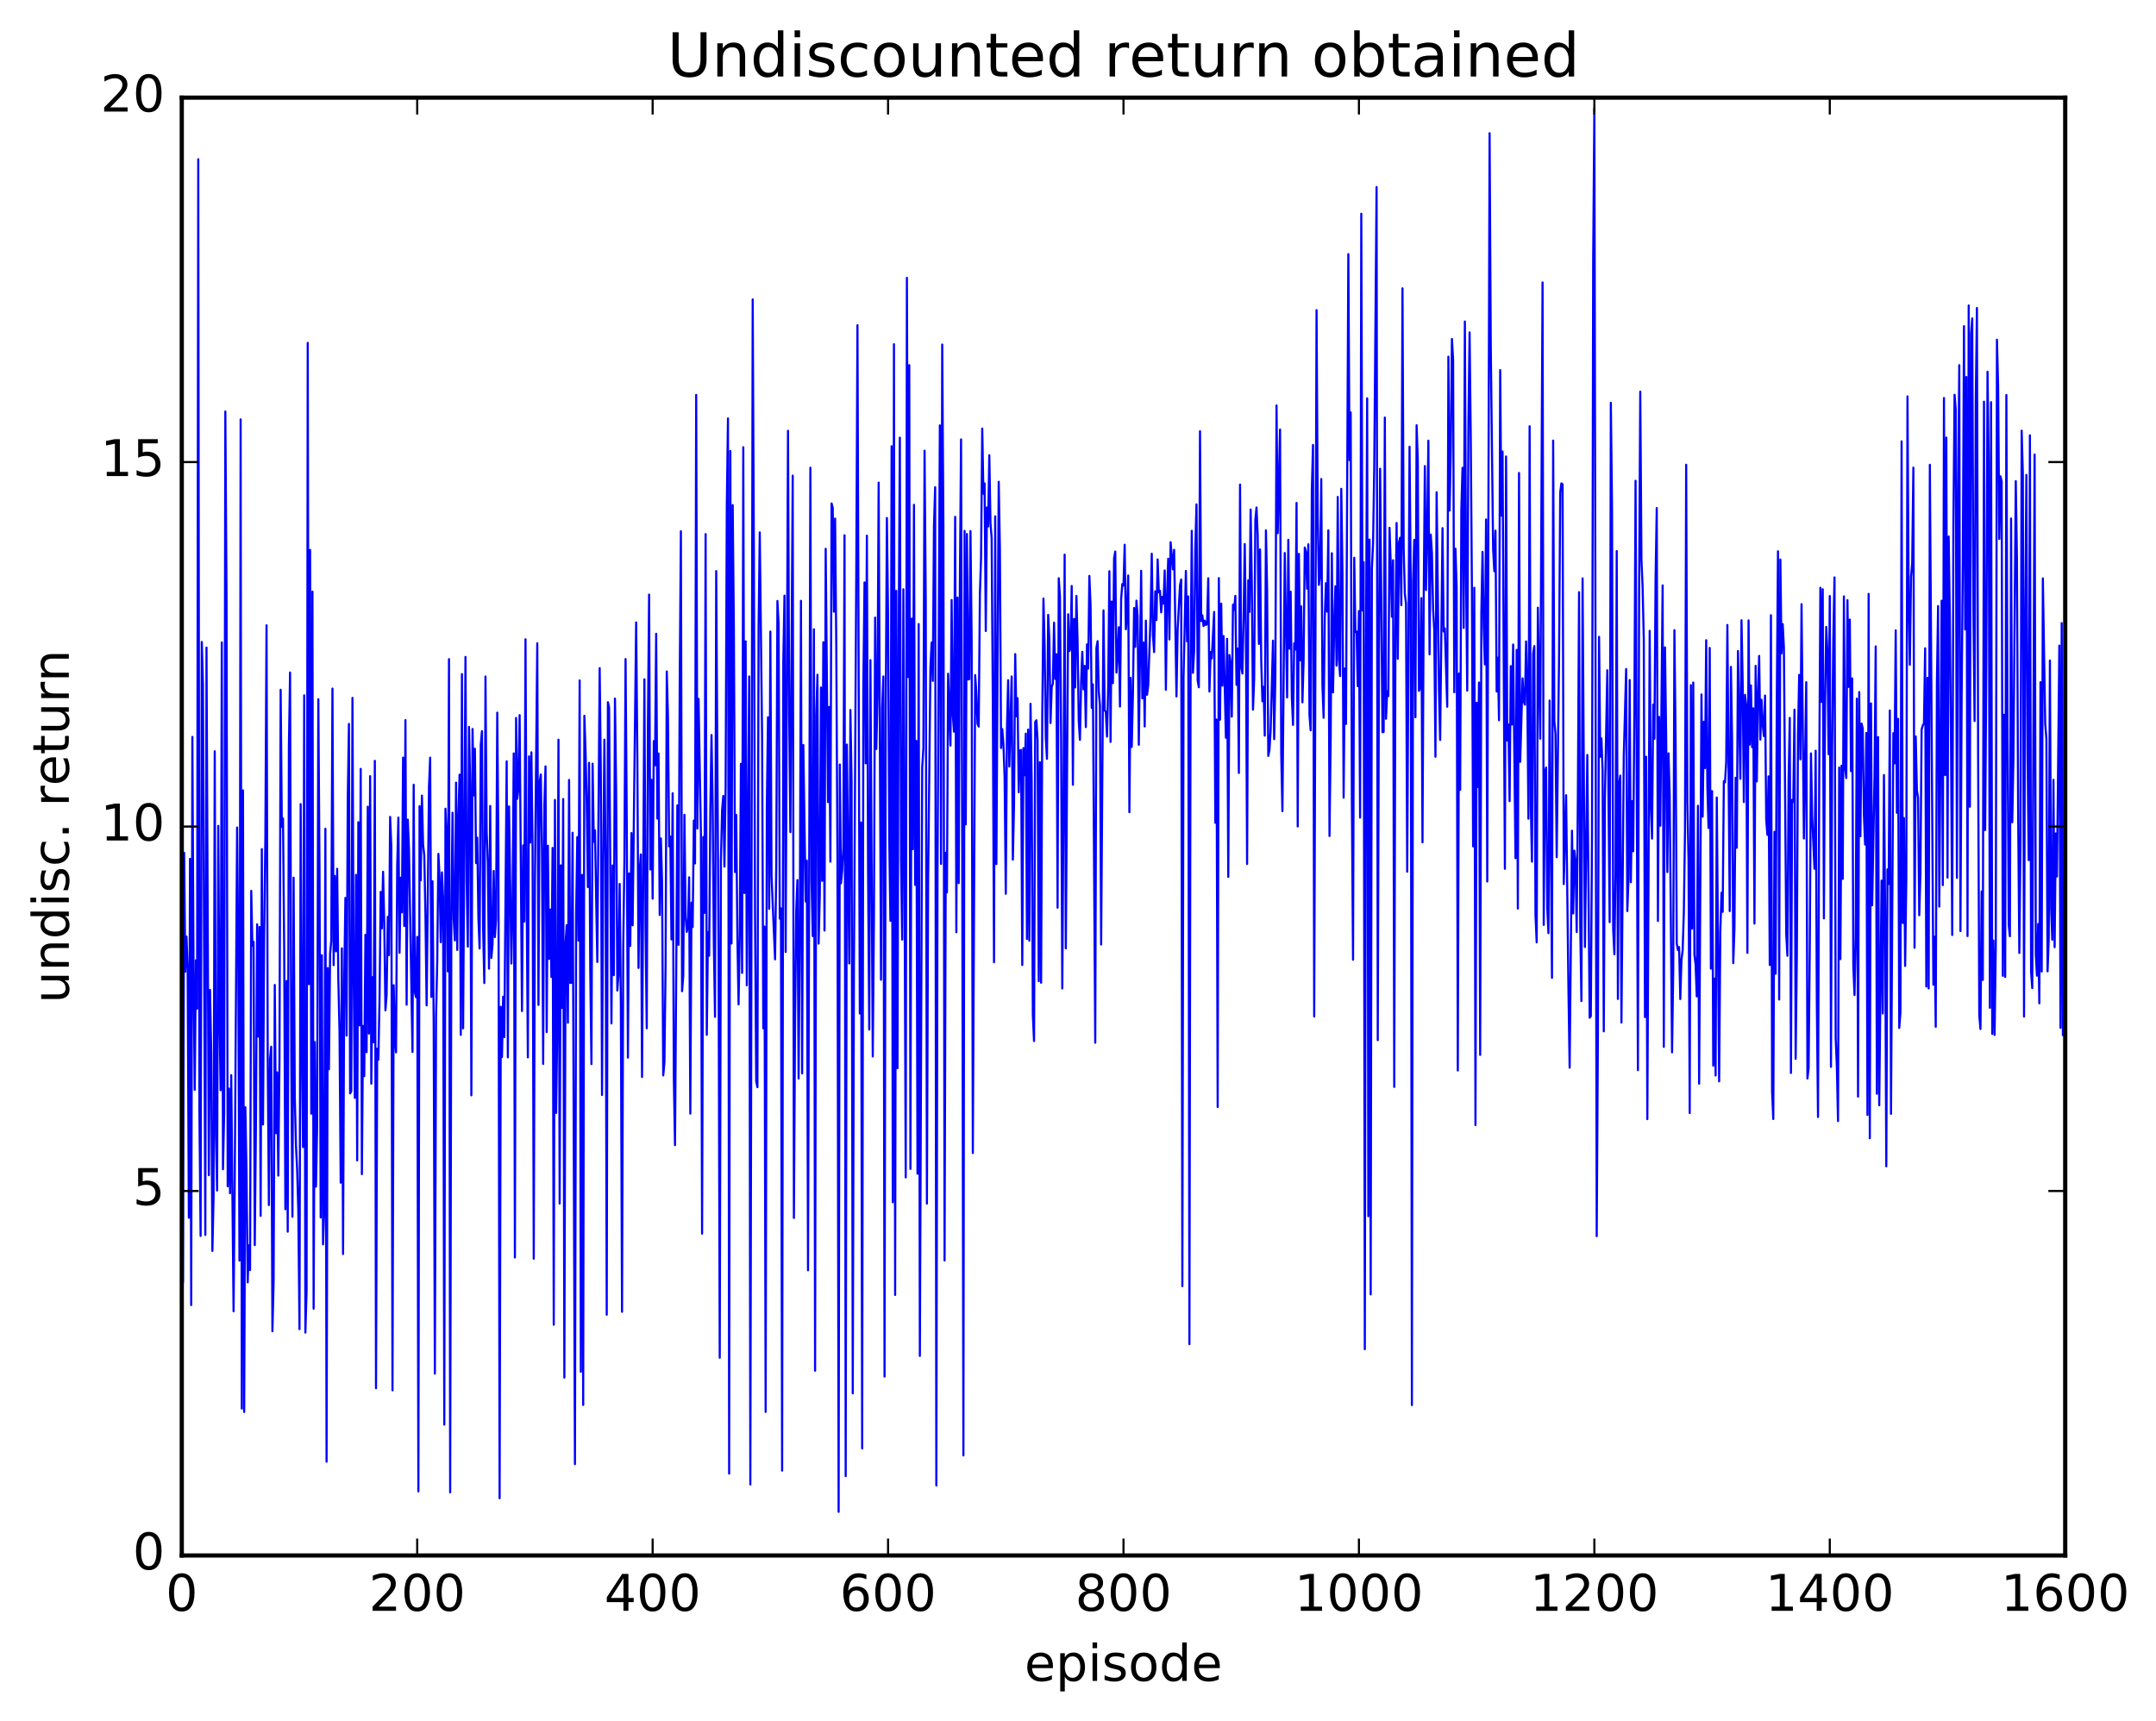 <?xml version="1.0" encoding="utf-8" standalone="no"?>
<!DOCTYPE svg PUBLIC "-//W3C//DTD SVG 1.1//EN"
  "http://www.w3.org/Graphics/SVG/1.1/DTD/svg11.dtd">
<!-- Created with matplotlib (http://matplotlib.org/) -->
<svg height="408pt" version="1.1" viewBox="0 0 511 408" width="511pt" xmlns="http://www.w3.org/2000/svg" xmlns:xlink="http://www.w3.org/1999/xlink">
 <defs>
  <style type="text/css">
*{stroke-linecap:butt;stroke-linejoin:round;stroke-miterlimit:100000;}
  </style>
 </defs>
 <g id="figure_1">
  <g id="patch_1">
   <path d="M 0 408.169 
L 511.954 408.169 
L 511.954 0 
L 0 0 
z
" style="fill:#ffffff;"/>
  </g>
  <g id="axes_1">
   <g id="patch_2">
    <path d="M 43.084 368.742 
L 489.484 368.742 
L 489.484 23.142 
L 43.084 23.142 
z
" style="fill:#ffffff;"/>
   </g>
   <g id="line2d_1">
    <path clip-path="url(#p6b36862852)" d="M 43.084 58.697 
L 43.363 303.981 
L 43.642 202.17 
L 43.921 230.336 
L 44.2 222.038 
L 44.479 229.709 
L 44.758 288.683 
L 45.037 203.602 
L 45.316 309.382 
L 45.595 174.697 
L 45.874 229.869 
L 46.153 258.363 
L 46.432 227.66 
L 46.711 239.134 
L 46.99 37.749 
L 47.269 264.371 
L 47.548 292.985 
L 47.827 152.189 
L 48.106 162.261 
L 48.664 292.748 
L 48.943 153.512 
L 49.501 278.583 
L 49.78 234.681 
L 50.059 249.06 
L 50.338 296.54 
L 50.617 283.847 
L 50.896 178.094 
L 51.175 269.241 
L 51.454 282.228 
L 51.733 195.784 
L 52.012 240.271 
L 52.291 258.447 
L 52.57 152.29 
L 52.849 277.183 
L 53.128 263.884 
L 53.407 97.55 
L 53.686 140.887 
L 53.965 281.223 
L 54.244 258.07 
L 54.523 282.877 
L 54.802 254.877 
L 55.36 310.855 
L 55.639 279.237 
L 56.197 196.169 
L 56.476 226.555 
L 56.755 298.845 
L 57.034 99.419 
L 57.313 333.922 
L 57.592 187.376 
L 57.871 334.729 
L 58.15 262.489 
L 58.429 277.582 
L 58.708 303.994 
L 58.987 295.211 
L 59.266 301.079 
L 59.545 211.188 
L 59.824 224.198 
L 60.103 223.262 
L 60.382 295.159 
L 60.661 266.477 
L 60.94 219.111 
L 61.219 245.734 
L 61.498 219.736 
L 61.777 288.226 
L 62.056 201.285 
L 62.335 266.565 
L 62.614 221.733 
L 62.893 198.674 
L 63.172 148.237 
L 63.451 250.28 
L 63.73 285.677 
L 64.009 250.977 
L 64.288 248.133 
L 64.567 315.578 
L 64.846 303.932 
L 65.125 233.49 
L 65.404 268.649 
L 65.683 254.217 
L 65.962 278.684 
L 66.241 251.178 
L 66.52 163.52 
L 66.799 196.014 
L 67.078 194.042 
L 67.357 225.046 
L 67.636 286.661 
L 67.915 232.552 
L 68.194 291.982 
L 68.473 176.974 
L 68.752 159.42 
L 69.031 249.001 
L 69.31 288.454 
L 69.589 208.063 
L 69.868 260.04 
L 70.147 271.484 
L 70.426 277.222 
L 70.705 286.992 
L 70.984 315.084 
L 71.263 190.63 
L 71.542 246.721 
L 71.821 271.915 
L 72.1 164.84 
L 72.379 315.905 
L 72.658 306.146 
L 72.937 81.285 
L 73.216 233.301 
L 73.495 130.375 
L 73.774 264.013 
L 74.053 140.247 
L 74.332 310.234 
L 74.611 247.034 
L 74.89 281.307 
L 75.169 266.826 
L 75.448 165.765 
L 75.727 206.3 
L 76.006 288.621 
L 76.285 226.45 
L 76.564 294.985 
L 76.843 286.263 
L 77.122 196.455 
L 77.401 346.511 
L 77.68 229.487 
L 77.959 253.475 
L 78.238 226.083 
L 78.517 222.982 
L 78.796 163.232 
L 79.075 228.795 
L 79.354 207.652 
L 79.633 225.514 
L 79.912 205.962 
L 80.191 232.153 
L 80.47 244.435 
L 80.749 280.363 
L 81.028 224.811 
L 81.307 297.278 
L 81.586 232.122 
L 81.865 212.865 
L 82.144 245.49 
L 82.423 189.501 
L 82.702 171.606 
L 82.981 259.213 
L 83.26 258.702 
L 83.539 165.442 
L 83.818 230.851 
L 84.097 260.26 
L 84.376 207.386 
L 84.655 275.092 
L 84.934 194.907 
L 85.213 243.09 
L 85.492 182.267 
L 85.771 278.34 
L 86.05 243.208 
L 86.329 255.124 
L 86.608 221.621 
L 86.887 249.441 
L 87.166 191.242 
L 87.445 245.017 
L 87.724 183.996 
L 88.003 256.886 
L 88.282 231.641 
L 88.561 247.088 
L 88.84 180.368 
L 89.119 329.091 
L 89.398 248.592 
L 89.677 251.19 
L 89.956 236.722 
L 90.235 211.426 
L 90.514 220.088 
L 90.793 206.658 
L 91.072 218.61 
L 91.351 239.505 
L 91.63 235.878 
L 91.909 217.338 
L 92.188 226.419 
L 92.467 193.661 
L 92.746 200.71 
L 93.025 329.594 
L 93.304 233.549 
L 93.583 245.825 
L 93.862 249.479 
L 94.141 205.417 
L 94.42 193.822 
L 94.699 225.865 
L 94.978 208.064 
L 95.257 216.286 
L 95.536 179.597 
L 95.815 219.515 
L 96.094 170.707 
L 96.373 238.17 
L 96.652 194.303 
L 96.931 201.238 
L 97.768 249.372 
L 98.047 186.028 
L 98.326 235.273 
L 98.605 236.399 
L 98.884 222.084 
L 99.163 353.552 
L 99.442 191.106 
L 99.721 208.7 
L 100 188.616 
L 100.279 200.214 
L 100.558 202.752 
L 100.837 216.776 
L 101.116 238.334 
L 101.674 186.554 
L 101.953 179.603 
L 102.232 236.328 
L 102.511 208.933 
L 102.79 242.709 
L 103.069 325.622 
L 103.348 241.067 
L 103.627 228.065 
L 103.906 202.424 
L 104.185 208.101 
L 104.464 223.341 
L 104.743 206.804 
L 105.022 212.769 
L 105.301 337.714 
L 105.58 191.715 
L 105.859 197.979 
L 106.138 230.283 
L 106.417 156.255 
L 106.696 353.78 
L 106.975 218.553 
L 107.254 192.667 
L 107.533 217.834 
L 107.812 222.934 
L 108.091 185.528 
L 108.37 225.195 
L 108.649 193.35 
L 108.928 183.628 
L 109.207 245.325 
L 109.486 159.794 
L 109.765 243.77 
L 110.323 155.734 
L 110.602 208.813 
L 110.881 224.408 
L 111.16 172.319 
L 111.439 186.194 
L 111.718 259.66 
L 111.997 172.814 
L 112.276 188.567 
L 112.555 177.499 
L 112.834 204.604 
L 113.113 198.575 
L 113.392 217.689 
L 113.671 224.851 
L 113.95 176.55 
L 114.229 173.33 
L 114.508 220.16 
L 114.787 233.043 
L 115.066 160.376 
L 115.345 197.173 
L 115.624 204.621 
L 115.903 229.631 
L 116.182 191.068 
L 116.461 227.099 
L 116.74 223.781 
L 117.019 206.482 
L 117.298 222.142 
L 117.577 217.831 
L 117.856 168.939 
L 118.135 201.451 
L 118.414 355.172 
L 118.693 238.666 
L 118.972 250.597 
L 119.251 236.277 
L 119.53 245.857 
L 120.088 180.477 
L 120.367 250.647 
L 120.646 191.167 
L 121.204 228.421 
L 121.483 213.967 
L 121.762 178.599 
L 122.041 298.093 
L 122.32 170.196 
L 122.599 189.374 
L 122.878 186.847 
L 123.157 169.531 
L 123.715 239.68 
L 123.994 200.408 
L 124.273 218.456 
L 124.552 151.549 
L 124.831 213.511 
L 125.11 250.661 
L 125.389 179.296 
L 125.668 199.736 
L 125.947 178.336 
L 126.226 201.258 
L 126.505 298.386 
L 126.784 208.716 
L 127.342 152.481 
L 127.621 238.224 
L 127.9 185.481 
L 128.179 183.604 
L 128.458 201.613 
L 128.737 252.213 
L 129.016 190.97 
L 129.295 181.68 
L 129.574 244.662 
L 129.853 200.488 
L 130.132 227.314 
L 130.411 215.614 
L 130.69 231.61 
L 130.969 201.001 
L 131.248 314.047 
L 131.527 189.637 
L 131.806 263.824 
L 132.085 243.658 
L 132.364 175.343 
L 132.643 285.32 
L 132.922 205.143 
L 133.201 238.948 
L 133.48 189.428 
L 133.759 326.569 
L 134.038 223.658 
L 134.317 219.315 
L 134.596 242.443 
L 134.875 184.895 
L 135.154 233.026 
L 135.433 232.977 
L 135.712 197.41 
L 136.27 347.09 
L 136.549 216.615 
L 136.828 198.439 
L 137.107 222.979 
L 137.386 161.303 
L 137.665 325.181 
L 137.944 207.4 
L 138.223 333.055 
L 138.502 169.684 
L 138.781 178.114 
L 139.06 190.053 
L 139.339 210.291 
L 139.618 180.845 
L 139.897 229.536 
L 140.176 252.25 
L 140.455 181.044 
L 140.734 199.551 
L 141.013 196.837 
L 141.571 228.041 
L 142.129 158.394 
L 142.408 183.504 
L 142.687 259.589 
L 142.966 204.86 
L 143.245 175.343 
L 143.524 203.034 
L 143.803 311.676 
L 144.082 166.466 
L 144.361 167.719 
L 144.919 242.618 
L 145.198 205.169 
L 145.477 231.175 
L 145.756 165.616 
L 146.035 187.397 
L 146.314 234.816 
L 146.593 230.996 
L 146.872 209.545 
L 147.151 237.692 
L 147.43 310.975 
L 147.709 224.787 
L 147.988 204.554 
L 148.267 156.236 
L 148.546 194.694 
L 148.825 250.727 
L 149.104 207.052 
L 149.383 224.238 
L 149.662 197.482 
L 149.941 219.344 
L 150.778 147.553 
L 151.057 179.336 
L 151.336 229.457 
L 151.615 206.312 
L 151.894 202.545 
L 152.173 255.314 
L 152.731 161.033 
L 153.01 220.554 
L 153.289 243.762 
L 153.568 171.554 
L 153.847 140.952 
L 154.126 206.127 
L 154.405 184.863 
L 154.684 213.031 
L 154.963 175.677 
L 155.242 181.426 
L 155.521 150.236 
L 155.8 194.052 
L 156.079 178.635 
L 156.358 216.915 
L 156.637 198.754 
L 156.916 209.032 
L 157.195 254.942 
L 157.474 251.882 
L 157.753 228.932 
L 158.032 159.177 
L 158.311 169.809 
L 158.59 200.642 
L 158.869 198.314 
L 159.148 222.697 
L 159.427 188.048 
L 159.706 255.349 
L 159.985 271.468 
L 160.543 190.923 
L 160.822 223.977 
L 161.101 161.975 
L 161.38 125.935 
L 161.659 234.975 
L 161.938 231.355 
L 162.217 193.157 
L 162.496 217.229 
L 162.775 220.905 
L 163.054 219.612 
L 163.333 207.973 
L 163.612 263.993 
L 163.891 213.984 
L 164.17 219.774 
L 164.449 194.506 
L 164.728 204.692 
L 165.007 93.61 
L 165.286 196.412 
L 165.565 165.673 
L 166.123 197.663 
L 166.402 292.446 
L 166.681 198.428 
L 166.96 216.419 
L 167.239 126.613 
L 167.518 245.309 
L 167.797 220.956 
L 168.076 226.56 
L 168.355 192.275 
L 168.634 174.243 
L 168.913 191.129 
L 169.192 223.879 
L 169.471 241.053 
L 169.75 135.378 
L 170.308 225.589 
L 170.587 321.858 
L 170.866 204.009 
L 171.145 192.052 
L 171.424 188.678 
L 171.703 205.432 
L 171.982 186.52 
L 172.261 120.01 
L 172.54 99.191 
L 172.819 349.33 
L 173.098 106.9 
L 173.377 223.662 
L 173.656 119.742 
L 173.935 148.875 
L 174.214 206.725 
L 174.493 193.196 
L 174.772 222.354 
L 175.051 238.098 
L 175.33 221.621 
L 175.609 181.084 
L 175.888 230.631 
L 176.167 106.018 
L 176.446 211.706 
L 176.725 152.039 
L 177.004 233.57 
L 177.562 160.364 
L 177.841 351.921 
L 178.399 70.981 
L 178.678 130.906 
L 178.957 217.086 
L 179.236 256.285 
L 179.515 257.723 
L 179.794 148.952 
L 180.073 126.213 
L 180.631 175.088 
L 180.91 243.783 
L 181.189 219.654 
L 181.468 334.706 
L 181.747 191.127 
L 182.026 170.036 
L 182.305 215.44 
L 182.584 149.721 
L 182.863 207.712 
L 183.421 220.892 
L 183.7 227.425 
L 183.979 205.899 
L 184.258 142.463 
L 184.537 147.927 
L 184.816 217.78 
L 185.095 215.328 
L 185.374 348.628 
L 185.653 156.987 
L 185.932 141.201 
L 186.211 225.668 
L 186.769 102.124 
L 187.048 169.492 
L 187.327 197.257 
L 187.885 112.748 
L 188.164 288.724 
L 188.443 241.179 
L 188.722 215.823 
L 189.001 208.62 
L 189.28 255.674 
L 189.559 221.606 
L 189.838 142.43 
L 190.117 254.459 
L 190.396 176.61 
L 190.954 213.72 
L 191.233 204.022 
L 191.512 301.135 
L 192.07 110.87 
L 192.349 208.694 
L 192.628 221.913 
L 192.907 149.188 
L 193.186 324.941 
L 193.465 169.604 
L 193.744 159.953 
L 194.023 223.697 
L 194.302 211.872 
L 194.581 162.982 
L 194.86 208.814 
L 195.139 152.249 
L 195.418 220.597 
L 195.697 130.096 
L 196.255 190.155 
L 196.534 167.584 
L 196.813 204.267 
L 197.092 119.34 
L 197.371 120.361 
L 197.65 145.012 
L 197.929 122.933 
L 198.208 152.879 
L 198.487 203.455 
L 198.766 358.403 
L 199.045 181.238 
L 199.324 209.387 
L 199.603 206.483 
L 199.882 200.846 
L 200.161 126.895 
L 200.44 349.936 
L 200.719 176.513 
L 201.277 228.399 
L 201.556 168.304 
L 201.835 185.259 
L 202.114 330.305 
L 202.393 229.14 
L 202.951 135.166 
L 203.23 77.098 
L 203.788 240.258 
L 204.067 194.993 
L 204.346 343.367 
L 204.625 162.383 
L 204.904 138.069 
L 205.183 180.957 
L 205.462 126.991 
L 205.741 206.156 
L 206.02 244.072 
L 206.299 156.491 
L 206.857 250.441 
L 207.136 217.289 
L 207.415 146.403 
L 207.694 177.553 
L 207.973 165.372 
L 208.252 114.407 
L 208.81 232.261 
L 209.089 167.887 
L 209.368 160.36 
L 209.647 326.334 
L 209.926 169.838 
L 210.205 122.792 
L 210.484 146.268 
L 210.763 198.652 
L 211.042 218.28 
L 211.321 105.779 
L 211.6 285.001 
L 211.879 81.602 
L 212.158 306.98 
L 212.437 140.069 
L 212.716 253.229 
L 212.995 152.99 
L 213.274 103.751 
L 213.553 203.866 
L 213.832 222.735 
L 214.111 139.69 
L 214.669 279.12 
L 214.948 65.854 
L 215.227 160.494 
L 215.506 86.566 
L 215.785 277.106 
L 216.064 146.642 
L 216.343 201.293 
L 216.622 119.67 
L 216.901 209.779 
L 217.18 175.659 
L 217.459 278.251 
L 217.738 147.94 
L 218.017 321.431 
L 218.575 181.935 
L 218.854 177.335 
L 219.133 106.833 
L 219.412 142.538 
L 219.691 285.322 
L 219.97 209.337 
L 220.528 158.166 
L 220.807 152.319 
L 221.086 161.405 
L 221.365 124.696 
L 221.644 115.49 
L 221.923 352.144 
L 222.202 206.869 
L 222.76 100.836 
L 223.039 204.804 
L 223.318 81.671 
L 223.597 124.812 
L 223.876 298.813 
L 224.155 202.154 
L 224.434 211.571 
L 224.713 159.724 
L 225.271 176.741 
L 225.55 142.232 
L 225.829 169.424 
L 226.108 173.457 
L 226.387 122.523 
L 226.666 220.998 
L 226.945 141.662 
L 227.224 209.338 
L 227.503 138.673 
L 227.782 104.17 
L 228.061 201.933 
L 228.34 345.019 
L 228.619 125.852 
L 228.898 195.428 
L 229.177 126.602 
L 229.456 161.072 
L 229.735 161.001 
L 230.014 125.902 
L 230.293 151.763 
L 230.572 273.332 
L 231.13 160.036 
L 231.409 164.224 
L 231.688 171.569 
L 231.967 172.239 
L 232.246 140.923 
L 232.525 132.128 
L 232.804 101.598 
L 233.083 117.036 
L 233.362 114.593 
L 233.641 149.586 
L 233.92 120.296 
L 234.199 124.796 
L 234.478 107.908 
L 234.757 124.106 
L 235.036 127.542 
L 235.315 166.929 
L 235.594 228.096 
L 235.873 122.4 
L 236.152 204.842 
L 236.71 114.215 
L 236.989 130.308 
L 237.268 177.324 
L 237.547 172.818 
L 237.826 176.4 
L 238.105 184.234 
L 238.384 211.872 
L 238.663 172.812 
L 238.942 161.248 
L 239.221 181.702 
L 239.779 160.362 
L 240.058 203.79 
L 240.337 190.847 
L 240.616 155.062 
L 240.895 169.817 
L 241.174 165.532 
L 241.453 187.81 
L 241.732 177.92 
L 242.011 177.789 
L 242.29 228.767 
L 242.569 177.347 
L 242.848 183.779 
L 243.127 173.905 
L 243.406 222.583 
L 243.685 172.954 
L 243.964 222.993 
L 244.243 166.839 
L 244.522 185.073 
L 244.801 240.598 
L 245.08 246.781 
L 245.359 171.141 
L 245.638 170.748 
L 245.917 175.464 
L 246.196 232.6 
L 246.475 180.701 
L 246.754 232.97 
L 247.033 169.559 
L 247.312 141.903 
L 247.591 153.102 
L 247.87 174.934 
L 248.149 179.882 
L 248.428 145.762 
L 248.707 151.355 
L 248.986 171.395 
L 249.265 162.872 
L 249.544 162.013 
L 249.823 147.604 
L 250.102 160.952 
L 250.381 155.08 
L 250.66 215.173 
L 250.939 137.074 
L 251.218 141.492 
L 251.497 174.071 
L 251.776 234.329 
L 252.055 192.034 
L 252.334 131.482 
L 252.613 224.813 
L 253.171 145.609 
L 253.45 154.335 
L 253.729 153.78 
L 254.008 138.908 
L 254.287 186.041 
L 254.566 146.723 
L 254.845 162.967 
L 255.124 141.279 
L 255.403 152.3 
L 255.682 170.932 
L 255.961 175.385 
L 256.24 161.671 
L 256.519 154.517 
L 256.798 163.419 
L 257.077 157.87 
L 257.356 172.369 
L 257.635 152.746 
L 257.914 158.503 
L 258.193 136.53 
L 258.472 143.48 
L 258.751 167.819 
L 259.03 162.242 
L 259.588 247.194 
L 259.867 153.579 
L 260.146 151.992 
L 260.425 163.903 
L 260.704 167.224 
L 260.983 223.907 
L 261.541 144.701 
L 261.82 168.37 
L 262.099 168.771 
L 262.378 174.607 
L 262.657 162.695 
L 262.936 135.41 
L 263.215 175.873 
L 263.494 142.595 
L 263.773 161.937 
L 264.052 132.338 
L 264.331 130.75 
L 264.61 159.451 
L 264.889 155.121 
L 265.168 148.699 
L 265.447 167.495 
L 265.726 141.963 
L 266.005 138.461 
L 266.284 138.804 
L 266.563 129.132 
L 266.842 149.179 
L 267.121 145.716 
L 267.4 136.425 
L 267.679 192.544 
L 267.958 160.687 
L 268.237 177.075 
L 268.516 164.429 
L 268.795 144.131 
L 269.074 153.356 
L 269.353 142.385 
L 269.632 146.141 
L 269.911 176.561 
L 270.469 135.31 
L 270.748 165.548 
L 271.027 152.328 
L 271.306 172.21 
L 271.585 147.132 
L 271.864 164.711 
L 272.143 162.428 
L 272.701 146.112 
L 272.98 131.257 
L 273.259 150.499 
L 273.538 154.582 
L 273.817 140.181 
L 274.096 146.978 
L 274.375 132.612 
L 274.654 140.41 
L 274.933 140.064 
L 275.212 145.17 
L 275.491 141.486 
L 275.77 143.075 
L 276.049 135.226 
L 276.328 163.522 
L 276.607 141.149 
L 276.886 132.448 
L 277.165 151.588 
L 277.444 128.531 
L 278.002 134.968 
L 278.281 130.331 
L 278.839 165.09 
L 279.118 149.087 
L 279.676 138.765 
L 279.955 137.379 
L 280.234 304.893 
L 280.513 160.552 
L 281.071 135.337 
L 281.35 152.02 
L 281.629 141.373 
L 281.908 318.649 
L 282.187 156.85 
L 282.466 125.827 
L 282.745 159.49 
L 283.024 154.343 
L 283.303 130.12 
L 283.582 119.577 
L 283.861 161.296 
L 284.14 162.929 
L 284.419 102.232 
L 284.698 147.216 
L 284.977 145.879 
L 285.256 148.415 
L 285.535 147.126 
L 285.814 148.164 
L 286.093 147.914 
L 286.372 137.086 
L 286.651 163.929 
L 286.93 154.568 
L 287.209 156.087 
L 287.767 145.067 
L 288.046 195.047 
L 288.325 170.572 
L 288.604 262.429 
L 288.883 137.043 
L 289.162 170.61 
L 289.441 143.108 
L 289.72 162.541 
L 289.999 150.784 
L 290.557 174.898 
L 290.836 151.448 
L 291.115 207.871 
L 291.394 155.279 
L 291.673 157.447 
L 291.952 169.882 
L 292.231 143.335 
L 292.51 144.587 
L 292.789 141.254 
L 293.068 162.357 
L 293.347 153.741 
L 293.626 183.235 
L 293.905 114.873 
L 294.184 158.118 
L 294.463 159.66 
L 294.742 146.884 
L 295.021 128.968 
L 295.3 150.133 
L 295.579 204.817 
L 295.858 137.557 
L 296.137 145.05 
L 296.416 120.785 
L 296.695 138.356 
L 296.974 168.236 
L 297.253 160.9 
L 297.532 123.258 
L 297.811 120.307 
L 298.09 126.906 
L 298.369 152.656 
L 298.648 130.255 
L 298.927 156.652 
L 299.206 166.232 
L 299.485 162.834 
L 299.764 174.39 
L 300.043 125.714 
L 300.322 139.689 
L 300.601 179.194 
L 300.88 177.722 
L 301.159 173.08 
L 301.717 151.866 
L 301.996 175.222 
L 302.275 160.73 
L 302.554 96.122 
L 302.833 126.394 
L 303.391 101.826 
L 303.67 178.699 
L 303.949 192.292 
L 304.507 131.094 
L 305.065 165.335 
L 305.344 127.959 
L 305.623 153.772 
L 305.902 140.275 
L 306.181 165.185 
L 306.46 171.838 
L 306.739 152.511 
L 307.018 153.98 
L 307.297 119.221 
L 307.576 195.92 
L 307.855 131.299 
L 308.134 156.535 
L 308.413 143.737 
L 308.692 166.492 
L 308.971 156.67 
L 309.25 129.795 
L 309.529 130.859 
L 309.808 139.575 
L 310.087 129.028 
L 310.366 169.549 
L 310.645 173.143 
L 310.924 116.022 
L 311.203 105.473 
L 311.482 240.973 
L 312.04 73.517 
L 312.319 122.232 
L 312.598 138.647 
L 312.877 136.302 
L 313.156 113.565 
L 313.435 162.446 
L 313.714 170.146 
L 313.993 146.202 
L 314.272 138.242 
L 314.551 144.983 
L 314.83 125.723 
L 315.109 198.187 
L 315.388 174.965 
L 315.667 131.15 
L 315.946 164.134 
L 316.225 148.308 
L 316.504 138.993 
L 316.783 157.788 
L 317.062 117.797 
L 317.341 156.229 
L 317.62 160.268 
L 317.899 115.888 
L 318.178 135.409 
L 318.457 189.096 
L 318.736 158.48 
L 319.015 171.626 
L 319.573 60.238 
L 319.852 109.092 
L 320.131 97.771 
L 320.41 189.752 
L 320.689 227.505 
L 320.968 132.214 
L 321.247 149.834 
L 321.526 149.696 
L 321.805 162.665 
L 322.084 144.859 
L 322.363 193.824 
L 322.642 50.667 
L 322.921 144.733 
L 323.2 133.276 
L 323.479 319.839 
L 323.758 153.739 
L 324.037 94.425 
L 324.316 288.319 
L 324.595 127.911 
L 324.874 306.837 
L 325.153 134.804 
L 325.432 128.912 
L 325.711 111.09 
L 326.269 44.331 
L 326.548 246.579 
L 326.827 156.322 
L 327.106 111.114 
L 327.664 173.577 
L 327.943 173.511 
L 328.222 98.989 
L 328.501 170.393 
L 328.78 163.873 
L 329.059 165.009 
L 329.338 125.119 
L 329.617 133.549 
L 329.896 146.205 
L 330.175 132.8 
L 330.454 257.664 
L 330.733 149.974 
L 331.012 123.982 
L 331.291 156.179 
L 331.57 128.565 
L 331.849 127.457 
L 332.128 143.453 
L 332.407 68.351 
L 332.686 129.996 
L 332.965 140.713 
L 333.244 143.125 
L 333.523 206.643 
L 334.081 105.9 
L 334.36 138.058 
L 334.639 333.089 
L 334.918 137.847 
L 335.197 127.962 
L 335.476 170.03 
L 335.755 100.805 
L 336.034 109.344 
L 336.313 163.769 
L 336.592 163.066 
L 336.871 141.791 
L 337.15 199.685 
L 337.429 142.813 
L 337.708 110.489 
L 337.987 139.861 
L 338.266 125.907 
L 338.545 104.461 
L 338.824 155.112 
L 339.103 126.726 
L 339.382 131.057 
L 339.661 144.368 
L 339.94 149.407 
L 340.219 179.389 
L 340.498 116.692 
L 341.056 163.716 
L 341.335 175.418 
L 341.893 125.199 
L 342.172 149.707 
L 342.451 148.984 
L 343.009 167.541 
L 343.288 84.556 
L 343.567 121.034 
L 343.846 107.348 
L 344.125 80.348 
L 344.404 85.282 
L 344.683 164.111 
L 344.962 130.079 
L 345.241 139.173 
L 345.52 253.768 
L 345.799 159.673 
L 346.078 187.237 
L 346.357 120.71 
L 346.636 110.897 
L 346.915 148.85 
L 347.194 76.217 
L 347.473 136.168 
L 347.752 163.719 
L 348.031 100.834 
L 348.31 78.797 
L 348.589 103.928 
L 348.868 140.119 
L 349.147 200.643 
L 349.426 139.339 
L 349.705 266.708 
L 349.984 166.583 
L 350.263 186.561 
L 350.542 161.797 
L 350.821 250.07 
L 351.1 145.031 
L 351.379 130.838 
L 351.658 148.777 
L 351.937 157.507 
L 352.216 123.148 
L 352.495 208.978 
L 353.053 31.575 
L 353.332 82.073 
L 353.89 130.14 
L 354.169 135.408 
L 354.448 125.789 
L 354.727 163.937 
L 355.006 155.915 
L 355.285 170.733 
L 355.564 87.732 
L 355.843 122.231 
L 356.122 107.043 
L 356.68 205.957 
L 356.959 108.215 
L 357.238 175.558 
L 357.517 171.746 
L 357.796 189.914 
L 358.075 157.906 
L 358.354 171.759 
L 358.633 152.789 
L 359.191 203.442 
L 359.47 154.066 
L 359.749 215.39 
L 360.028 112.126 
L 360.307 180.596 
L 360.865 160.819 
L 361.144 166.297 
L 361.423 167.046 
L 361.702 152.055 
L 361.981 163.829 
L 362.26 194.079 
L 362.539 101.05 
L 362.818 190.702 
L 363.097 204.265 
L 363.376 154.917 
L 363.655 153.159 
L 363.934 216.937 
L 364.213 223.392 
L 364.492 144.058 
L 365.05 175.119 
L 365.608 66.957 
L 365.887 219.25 
L 366.166 183.202 
L 366.445 181.945 
L 366.724 215.202 
L 367.003 221.211 
L 367.282 166.065 
L 367.84 231.816 
L 368.119 104.444 
L 368.398 170.902 
L 368.677 174.042 
L 368.956 203.213 
L 369.514 155.974 
L 369.793 116.773 
L 370.072 114.589 
L 370.351 114.813 
L 370.63 209.588 
L 371.188 188.52 
L 371.746 234.67 
L 372.025 253.095 
L 372.583 196.934 
L 372.862 216.546 
L 373.141 201.654 
L 373.42 204.52 
L 373.699 220.949 
L 373.978 188.458 
L 374.257 140.377 
L 374.536 219.183 
L 374.815 237.313 
L 375.094 137.106 
L 375.652 224.488 
L 376.21 178.968 
L 376.768 241.261 
L 377.047 240.896 
L 377.326 197.793 
L 377.605 61.38 
L 377.884 25.683 
L 378.442 293.046 
L 378.721 245.167 
L 379 150.974 
L 379.279 179.388 
L 379.558 175.052 
L 379.837 182.683 
L 380.116 244.492 
L 380.395 188.654 
L 380.953 158.886 
L 381.511 218.6 
L 381.79 95.488 
L 382.069 120.385 
L 382.348 220.378 
L 382.627 226.206 
L 382.906 206.498 
L 383.185 130.635 
L 383.464 236.818 
L 383.743 185.956 
L 384.022 183.87 
L 384.301 242.401 
L 384.859 179.183 
L 385.417 158.604 
L 385.696 215.984 
L 385.975 208.267 
L 386.254 161.209 
L 386.533 209.135 
L 386.812 189.916 
L 387.091 201.808 
L 387.37 168.409 
L 387.649 113.978 
L 388.207 253.683 
L 388.486 140.432 
L 388.765 92.844 
L 389.044 132.765 
L 389.323 139.318 
L 389.602 151.606 
L 389.881 241.11 
L 390.16 179.394 
L 390.439 265.301 
L 390.997 149.543 
L 391.276 191.134 
L 391.555 198.801 
L 391.834 167.026 
L 392.113 175.136 
L 392.392 137.293 
L 392.671 120.429 
L 392.95 218.326 
L 393.229 169.948 
L 393.508 195.743 
L 394.066 138.778 
L 394.345 248.172 
L 394.624 153.467 
L 394.903 174.967 
L 395.182 206.722 
L 395.461 178.594 
L 395.74 188.634 
L 396.298 249.468 
L 396.577 229.913 
L 396.856 149.389 
L 397.135 174.825 
L 397.414 223.7 
L 397.693 225.232 
L 397.972 224.515 
L 398.251 236.838 
L 398.53 227.465 
L 398.809 225.308 
L 399.088 216.344 
L 399.367 197.016 
L 399.646 110.17 
L 399.925 189.868 
L 400.204 203.945 
L 400.483 263.871 
L 400.762 162.425 
L 401.041 220.141 
L 401.32 161.801 
L 401.599 226.354 
L 401.878 228.64 
L 402.157 236.204 
L 402.436 191.02 
L 402.715 256.903 
L 403.273 164.632 
L 403.552 193.591 
L 403.831 171.106 
L 404.11 182.095 
L 404.389 151.764 
L 404.668 186.626 
L 404.947 196.286 
L 405.226 153.594 
L 405.505 229.622 
L 405.784 187.539 
L 406.063 252.643 
L 406.342 232.001 
L 406.621 254.949 
L 406.9 189.062 
L 407.458 256.344 
L 407.737 220.832 
L 408.016 211.632 
L 408.295 216.161 
L 408.574 185.174 
L 408.853 185.456 
L 409.132 180.609 
L 409.411 148.157 
L 409.969 215.992 
L 410.248 158.097 
L 410.527 175.406 
L 410.806 228.32 
L 411.085 220.15 
L 411.364 184.372 
L 411.643 200.977 
L 411.922 154.323 
L 412.48 184.624 
L 412.759 147.042 
L 413.038 161.955 
L 413.317 190.141 
L 413.596 164.715 
L 413.875 167.198 
L 414.154 225.884 
L 414.433 147.077 
L 414.712 176.519 
L 414.991 162.476 
L 415.27 177.133 
L 415.549 167.904 
L 415.828 218.941 
L 416.107 157.846 
L 416.386 185.237 
L 416.665 164.449 
L 416.944 155.489 
L 417.223 175.328 
L 417.502 165.876 
L 417.781 171.704 
L 418.06 174.5 
L 418.339 164.871 
L 418.618 194.31 
L 418.897 197.92 
L 419.176 184.051 
L 419.455 228.766 
L 419.734 145.843 
L 420.013 258.816 
L 420.292 265.274 
L 420.571 197.194 
L 420.85 230.827 
L 421.129 164.858 
L 421.408 130.69 
L 421.687 236.951 
L 421.966 132.641 
L 422.245 154.883 
L 422.524 147.939 
L 422.803 153.456 
L 423.361 221.309 
L 423.64 226.582 
L 423.919 185.028 
L 424.198 170.188 
L 424.477 254.358 
L 424.756 189.599 
L 425.035 190.121 
L 425.314 168.23 
L 425.593 250.993 
L 425.872 226.662 
L 426.151 174.086 
L 426.43 159.989 
L 426.709 180.009 
L 426.988 143.226 
L 427.546 198.773 
L 428.104 161.718 
L 428.383 255.675 
L 428.662 253.183 
L 428.941 224.512 
L 429.22 178.601 
L 429.499 193.394 
L 430.057 205.938 
L 430.336 177.968 
L 430.615 237.92 
L 430.894 264.797 
L 431.173 185.597 
L 431.452 139.351 
L 431.731 166.381 
L 432.01 139.689 
L 432.289 217.719 
L 432.568 166.307 
L 432.847 148.626 
L 433.126 154.749 
L 433.405 178.791 
L 433.684 141.304 
L 433.963 252.901 
L 434.242 177.356 
L 434.521 151.273 
L 434.8 136.886 
L 435.079 246.089 
L 435.358 252.745 
L 435.637 265.761 
L 435.916 181.959 
L 436.195 227.366 
L 436.474 181.51 
L 436.753 208.347 
L 437.032 141.375 
L 437.311 181.986 
L 437.59 184.435 
L 437.869 142.272 
L 438.148 162.837 
L 438.427 146.888 
L 438.706 182.807 
L 438.985 160.819 
L 439.264 229.086 
L 439.543 235.88 
L 439.822 222.151 
L 440.101 165.62 
L 440.38 259.967 
L 440.659 164.054 
L 440.938 198.241 
L 441.217 171.532 
L 441.496 172.719 
L 441.775 193.242 
L 442.054 200.211 
L 442.333 173.741 
L 442.612 264.308 
L 442.891 140.783 
L 443.17 269.831 
L 443.449 166.755 
L 443.728 214.61 
L 444.286 183.876 
L 444.565 153.232 
L 444.844 259.285 
L 445.123 174.735 
L 445.402 262.008 
L 445.96 208.762 
L 446.239 240.255 
L 446.518 183.727 
L 446.797 215.485 
L 447.076 276.489 
L 447.355 206.092 
L 447.634 209.573 
L 447.913 168.421 
L 448.192 264.048 
L 448.75 173.803 
L 449.029 180.983 
L 449.308 149.427 
L 449.587 192.68 
L 449.866 170.412 
L 450.145 243.682 
L 450.424 240.099 
L 450.703 104.629 
L 450.982 218.812 
L 451.261 193.929 
L 451.54 228.986 
L 451.819 208.588 
L 452.098 93.977 
L 452.377 141.581 
L 452.656 157.591 
L 452.935 136.752 
L 453.214 133.574 
L 453.493 110.857 
L 453.772 224.67 
L 454.051 174.589 
L 454.33 187.356 
L 454.609 189.138 
L 454.888 216.964 
L 455.167 207.089 
L 455.446 172.947 
L 455.725 171.965 
L 456.004 171.484 
L 456.283 153.691 
L 456.562 233.871 
L 456.841 160.685 
L 457.12 234.328 
L 457.399 110.185 
L 458.236 233.427 
L 458.515 222.076 
L 458.794 243.42 
L 459.073 161.927 
L 459.352 143.677 
L 459.631 214.912 
L 460.189 142.401 
L 460.468 209.833 
L 460.747 94.356 
L 461.026 183.735 
L 461.305 103.743 
L 461.584 208.05 
L 461.863 127.195 
L 462.142 146.908 
L 462.421 176.972 
L 462.7 221.649 
L 462.979 124.581 
L 463.258 93.587 
L 463.537 97.1 
L 463.816 208.101 
L 464.095 116.21 
L 464.374 86.566 
L 464.653 220.72 
L 464.932 165.597 
L 465.211 133.64 
L 465.49 77.314 
L 465.769 149.219 
L 466.048 89.364 
L 466.327 221.905 
L 466.606 72.419 
L 466.885 191.25 
L 467.164 79.053 
L 467.443 75.483 
L 467.722 144.806 
L 468.001 170.928 
L 468.28 95.207 
L 468.559 73.006 
L 468.838 178.037 
L 469.117 240.74 
L 469.396 243.941 
L 469.675 211.326 
L 469.954 232.311 
L 470.233 95.222 
L 470.512 196.763 
L 470.791 156.26 
L 471.07 88.12 
L 471.349 109.544 
L 471.628 238.902 
L 471.907 95.339 
L 472.186 245.092 
L 472.465 222.979 
L 472.744 245.343 
L 473.023 224.351 
L 473.302 80.538 
L 473.581 91.677 
L 473.86 127.766 
L 474.139 112.919 
L 474.418 114.157 
L 474.697 231.328 
L 474.976 169.446 
L 475.255 231.591 
L 475.534 93.631 
L 475.813 172.219 
L 476.092 219.264 
L 476.371 221.954 
L 476.65 122.913 
L 476.929 194.93 
L 477.208 179.732 
L 477.766 114.053 
L 478.045 132.581 
L 478.324 191.847 
L 478.603 225.906 
L 478.882 199.295 
L 479.161 102.099 
L 479.44 112.408 
L 479.719 240.989 
L 479.998 146.15 
L 480.277 112.575 
L 480.556 179.105 
L 480.835 203.905 
L 481.114 103.201 
L 481.393 230.422 
L 481.672 234.236 
L 482.23 107.761 
L 482.509 226.178 
L 482.788 231.301 
L 483.067 219.047 
L 483.346 237.843 
L 483.625 161.726 
L 483.904 230.306 
L 484.183 137.112 
L 484.741 171.595 
L 485.02 175.109 
L 485.299 230.269 
L 485.578 222.247 
L 485.857 156.581 
L 486.136 215.245 
L 486.415 222.767 
L 486.694 184.867 
L 486.973 224.534 
L 487.252 197.581 
L 487.531 207.793 
L 488.089 153.047 
L 488.368 243.656 
L 488.647 147.71 
L 488.926 245.415 
L 489.205 209.35 
L 489.205 209.35 
" style="fill:none;stroke:#0000ff;stroke-linecap:square;stroke-width:0.5;"/>
   </g>
   <g id="patch_3">
    <path d="M 43.084 23.142 
L 489.484 23.142 
" style="fill:none;stroke:#000000;stroke-linecap:square;stroke-linejoin:miter;"/>
   </g>
   <g id="patch_4">
    <path d="M 43.084 368.742 
L 43.084 23.142 
" style="fill:none;stroke:#000000;stroke-linecap:square;stroke-linejoin:miter;"/>
   </g>
   <g id="patch_5">
    <path d="M 43.084 368.742 
L 489.484 368.742 
" style="fill:none;stroke:#000000;stroke-linecap:square;stroke-linejoin:miter;"/>
   </g>
   <g id="patch_6">
    <path d="M 489.484 368.742 
L 489.484 23.142 
" style="fill:none;stroke:#000000;stroke-linecap:square;stroke-linejoin:miter;"/>
   </g>
   <g id="matplotlib.axis_1">
    <g id="xtick_1">
     <g id="line2d_2">
      <defs>
       <path d="M 0 0 
L 0 -4 
" id="m99c9381c86" style="stroke:#000000;stroke-width:0.5;"/>
      </defs>
      <g>
       <use style="stroke:#000000;stroke-width:0.5;" x="43.084" xlink:href="#m99c9381c86" y="368.742"/>
      </g>
     </g>
     <g id="line2d_3">
      <defs>
       <path d="M 0 0 
L 0 4 
" id="mb749ba6fbc" style="stroke:#000000;stroke-width:0.5;"/>
      </defs>
      <g>
       <use style="stroke:#000000;stroke-width:0.5;" x="43.084" xlink:href="#mb749ba6fbc" y="23.142"/>
      </g>
     </g>
     <g id="text_1">
      <!-- 0 -->
      <defs>
       <path d="M 31.781 66.406 
Q 24.172 66.406 20.328 58.906 
Q 16.5 51.422 16.5 36.375 
Q 16.5 21.391 20.328 13.891 
Q 24.172 6.391 31.781 6.391 
Q 39.453 6.391 43.281 13.891 
Q 47.125 21.391 47.125 36.375 
Q 47.125 51.422 43.281 58.906 
Q 39.453 66.406 31.781 66.406 
M 31.781 74.219 
Q 44.047 74.219 50.516 64.516 
Q 56.984 54.828 56.984 36.375 
Q 56.984 17.969 50.516 8.266 
Q 44.047 -1.422 31.781 -1.422 
Q 19.531 -1.422 13.062 8.266 
Q 6.594 17.969 6.594 36.375 
Q 6.594 54.828 13.062 64.516 
Q 19.531 74.219 31.781 74.219 
" id="BitstreamVeraSans-Roman-30"/>
      </defs>
      <g transform="translate(39.266 381.86)scale(0.12 -0.12)">
       <use xlink:href="#BitstreamVeraSans-Roman-30"/>
      </g>
     </g>
    </g>
    <g id="xtick_2">
     <g id="line2d_4">
      <g>
       <use style="stroke:#000000;stroke-width:0.5;" x="98.884" xlink:href="#m99c9381c86" y="368.742"/>
      </g>
     </g>
     <g id="line2d_5">
      <g>
       <use style="stroke:#000000;stroke-width:0.5;" x="98.884" xlink:href="#mb749ba6fbc" y="23.142"/>
      </g>
     </g>
     <g id="text_2">
      <!-- 200 -->
      <defs>
       <path d="M 19.188 8.297 
L 53.609 8.297 
L 53.609 0 
L 7.328 0 
L 7.328 8.297 
Q 12.938 14.109 22.625 23.891 
Q 32.328 33.688 34.812 36.531 
Q 39.547 41.844 41.422 45.531 
Q 43.312 49.219 43.312 52.781 
Q 43.312 58.594 39.234 62.25 
Q 35.156 65.922 28.609 65.922 
Q 23.969 65.922 18.812 64.312 
Q 13.672 62.703 7.812 59.422 
L 7.812 69.391 
Q 13.766 71.781 18.938 73 
Q 24.125 74.219 28.422 74.219 
Q 39.75 74.219 46.484 68.547 
Q 53.219 62.891 53.219 53.422 
Q 53.219 48.922 51.531 44.891 
Q 49.859 40.875 45.406 35.406 
Q 44.188 33.984 37.641 27.219 
Q 31.109 20.453 19.188 8.297 
" id="BitstreamVeraSans-Roman-32"/>
      </defs>
      <g transform="translate(87.431 381.86)scale(0.12 -0.12)">
       <use xlink:href="#BitstreamVeraSans-Roman-32"/>
       <use x="63.623" xlink:href="#BitstreamVeraSans-Roman-30"/>
       <use x="127.246" xlink:href="#BitstreamVeraSans-Roman-30"/>
      </g>
     </g>
    </g>
    <g id="xtick_3">
     <g id="line2d_6">
      <g>
       <use style="stroke:#000000;stroke-width:0.5;" x="154.684" xlink:href="#m99c9381c86" y="368.742"/>
      </g>
     </g>
     <g id="line2d_7">
      <g>
       <use style="stroke:#000000;stroke-width:0.5;" x="154.684" xlink:href="#mb749ba6fbc" y="23.142"/>
      </g>
     </g>
     <g id="text_3">
      <!-- 400 -->
      <defs>
       <path d="M 37.797 64.312 
L 12.891 25.391 
L 37.797 25.391 
z
M 35.203 72.906 
L 47.609 72.906 
L 47.609 25.391 
L 58.016 25.391 
L 58.016 17.188 
L 47.609 17.188 
L 47.609 0 
L 37.797 0 
L 37.797 17.188 
L 4.891 17.188 
L 4.891 26.703 
z
" id="BitstreamVeraSans-Roman-34"/>
      </defs>
      <g transform="translate(143.231 381.86)scale(0.12 -0.12)">
       <use xlink:href="#BitstreamVeraSans-Roman-34"/>
       <use x="63.623" xlink:href="#BitstreamVeraSans-Roman-30"/>
       <use x="127.246" xlink:href="#BitstreamVeraSans-Roman-30"/>
      </g>
     </g>
    </g>
    <g id="xtick_4">
     <g id="line2d_8">
      <g>
       <use style="stroke:#000000;stroke-width:0.5;" x="210.484" xlink:href="#m99c9381c86" y="368.742"/>
      </g>
     </g>
     <g id="line2d_9">
      <g>
       <use style="stroke:#000000;stroke-width:0.5;" x="210.484" xlink:href="#mb749ba6fbc" y="23.142"/>
      </g>
     </g>
     <g id="text_4">
      <!-- 600 -->
      <defs>
       <path d="M 33.016 40.375 
Q 26.375 40.375 22.484 35.828 
Q 18.609 31.297 18.609 23.391 
Q 18.609 15.531 22.484 10.953 
Q 26.375 6.391 33.016 6.391 
Q 39.656 6.391 43.531 10.953 
Q 47.406 15.531 47.406 23.391 
Q 47.406 31.297 43.531 35.828 
Q 39.656 40.375 33.016 40.375 
M 52.594 71.297 
L 52.594 62.312 
Q 48.875 64.062 45.094 64.984 
Q 41.312 65.922 37.594 65.922 
Q 27.828 65.922 22.672 59.328 
Q 17.531 52.734 16.797 39.406 
Q 19.672 43.656 24.016 45.922 
Q 28.375 48.188 33.594 48.188 
Q 44.578 48.188 50.953 41.516 
Q 57.328 34.859 57.328 23.391 
Q 57.328 12.156 50.688 5.359 
Q 44.047 -1.422 33.016 -1.422 
Q 20.359 -1.422 13.672 8.266 
Q 6.984 17.969 6.984 36.375 
Q 6.984 53.656 15.188 63.938 
Q 23.391 74.219 37.203 74.219 
Q 40.922 74.219 44.703 73.484 
Q 48.484 72.75 52.594 71.297 
" id="BitstreamVeraSans-Roman-36"/>
      </defs>
      <g transform="translate(199.031 381.86)scale(0.12 -0.12)">
       <use xlink:href="#BitstreamVeraSans-Roman-36"/>
       <use x="63.623" xlink:href="#BitstreamVeraSans-Roman-30"/>
       <use x="127.246" xlink:href="#BitstreamVeraSans-Roman-30"/>
      </g>
     </g>
    </g>
    <g id="xtick_5">
     <g id="line2d_10">
      <g>
       <use style="stroke:#000000;stroke-width:0.5;" x="266.284" xlink:href="#m99c9381c86" y="368.742"/>
      </g>
     </g>
     <g id="line2d_11">
      <g>
       <use style="stroke:#000000;stroke-width:0.5;" x="266.284" xlink:href="#mb749ba6fbc" y="23.142"/>
      </g>
     </g>
     <g id="text_5">
      <!-- 800 -->
      <defs>
       <path d="M 31.781 34.625 
Q 24.75 34.625 20.719 30.859 
Q 16.703 27.094 16.703 20.516 
Q 16.703 13.922 20.719 10.156 
Q 24.75 6.391 31.781 6.391 
Q 38.812 6.391 42.859 10.172 
Q 46.922 13.969 46.922 20.516 
Q 46.922 27.094 42.891 30.859 
Q 38.875 34.625 31.781 34.625 
M 21.922 38.812 
Q 15.578 40.375 12.031 44.719 
Q 8.5 49.078 8.5 55.328 
Q 8.5 64.062 14.719 69.141 
Q 20.953 74.219 31.781 74.219 
Q 42.672 74.219 48.875 69.141 
Q 55.078 64.062 55.078 55.328 
Q 55.078 49.078 51.531 44.719 
Q 48 40.375 41.703 38.812 
Q 48.828 37.156 52.797 32.312 
Q 56.781 27.484 56.781 20.516 
Q 56.781 9.906 50.312 4.234 
Q 43.844 -1.422 31.781 -1.422 
Q 19.734 -1.422 13.25 4.234 
Q 6.781 9.906 6.781 20.516 
Q 6.781 27.484 10.781 32.312 
Q 14.797 37.156 21.922 38.812 
M 18.312 54.391 
Q 18.312 48.734 21.844 45.562 
Q 25.391 42.391 31.781 42.391 
Q 38.141 42.391 41.719 45.562 
Q 45.312 48.734 45.312 54.391 
Q 45.312 60.062 41.719 63.234 
Q 38.141 66.406 31.781 66.406 
Q 25.391 66.406 21.844 63.234 
Q 18.312 60.062 18.312 54.391 
" id="BitstreamVeraSans-Roman-38"/>
      </defs>
      <g transform="translate(254.831 381.86)scale(0.12 -0.12)">
       <use xlink:href="#BitstreamVeraSans-Roman-38"/>
       <use x="63.623" xlink:href="#BitstreamVeraSans-Roman-30"/>
       <use x="127.246" xlink:href="#BitstreamVeraSans-Roman-30"/>
      </g>
     </g>
    </g>
    <g id="xtick_6">
     <g id="line2d_12">
      <g>
       <use style="stroke:#000000;stroke-width:0.5;" x="322.084" xlink:href="#m99c9381c86" y="368.742"/>
      </g>
     </g>
     <g id="line2d_13">
      <g>
       <use style="stroke:#000000;stroke-width:0.5;" x="322.084" xlink:href="#mb749ba6fbc" y="23.142"/>
      </g>
     </g>
     <g id="text_6">
      <!-- 1000 -->
      <defs>
       <path d="M 12.406 8.297 
L 28.516 8.297 
L 28.516 63.922 
L 10.984 60.406 
L 10.984 69.391 
L 28.422 72.906 
L 38.281 72.906 
L 38.281 8.297 
L 54.391 8.297 
L 54.391 0 
L 12.406 0 
z
" id="BitstreamVeraSans-Roman-31"/>
      </defs>
      <g transform="translate(306.814 381.86)scale(0.12 -0.12)">
       <use xlink:href="#BitstreamVeraSans-Roman-31"/>
       <use x="63.623" xlink:href="#BitstreamVeraSans-Roman-30"/>
       <use x="127.246" xlink:href="#BitstreamVeraSans-Roman-30"/>
       <use x="190.869" xlink:href="#BitstreamVeraSans-Roman-30"/>
      </g>
     </g>
    </g>
    <g id="xtick_7">
     <g id="line2d_14">
      <g>
       <use style="stroke:#000000;stroke-width:0.5;" x="377.884" xlink:href="#m99c9381c86" y="368.742"/>
      </g>
     </g>
     <g id="line2d_15">
      <g>
       <use style="stroke:#000000;stroke-width:0.5;" x="377.884" xlink:href="#mb749ba6fbc" y="23.142"/>
      </g>
     </g>
     <g id="text_7">
      <!-- 1200 -->
      <g transform="translate(362.614 381.86)scale(0.12 -0.12)">
       <use xlink:href="#BitstreamVeraSans-Roman-31"/>
       <use x="63.623" xlink:href="#BitstreamVeraSans-Roman-32"/>
       <use x="127.246" xlink:href="#BitstreamVeraSans-Roman-30"/>
       <use x="190.869" xlink:href="#BitstreamVeraSans-Roman-30"/>
      </g>
     </g>
    </g>
    <g id="xtick_8">
     <g id="line2d_16">
      <g>
       <use style="stroke:#000000;stroke-width:0.5;" x="433.684" xlink:href="#m99c9381c86" y="368.742"/>
      </g>
     </g>
     <g id="line2d_17">
      <g>
       <use style="stroke:#000000;stroke-width:0.5;" x="433.684" xlink:href="#mb749ba6fbc" y="23.142"/>
      </g>
     </g>
     <g id="text_8">
      <!-- 1400 -->
      <g transform="translate(418.414 381.86)scale(0.12 -0.12)">
       <use xlink:href="#BitstreamVeraSans-Roman-31"/>
       <use x="63.623" xlink:href="#BitstreamVeraSans-Roman-34"/>
       <use x="127.246" xlink:href="#BitstreamVeraSans-Roman-30"/>
       <use x="190.869" xlink:href="#BitstreamVeraSans-Roman-30"/>
      </g>
     </g>
    </g>
    <g id="xtick_9">
     <g id="line2d_18">
      <g>
       <use style="stroke:#000000;stroke-width:0.5;" x="489.484" xlink:href="#m99c9381c86" y="368.742"/>
      </g>
     </g>
     <g id="line2d_19">
      <g>
       <use style="stroke:#000000;stroke-width:0.5;" x="489.484" xlink:href="#mb749ba6fbc" y="23.142"/>
      </g>
     </g>
     <g id="text_9">
      <!-- 1600 -->
      <g transform="translate(474.214 381.86)scale(0.12 -0.12)">
       <use xlink:href="#BitstreamVeraSans-Roman-31"/>
       <use x="63.623" xlink:href="#BitstreamVeraSans-Roman-36"/>
       <use x="127.246" xlink:href="#BitstreamVeraSans-Roman-30"/>
       <use x="190.869" xlink:href="#BitstreamVeraSans-Roman-30"/>
      </g>
     </g>
    </g>
    <g id="text_10">
     <!-- episode -->
     <defs>
      <path d="M 18.109 8.203 
L 18.109 -20.797 
L 9.078 -20.797 
L 9.078 54.688 
L 18.109 54.688 
L 18.109 46.391 
Q 20.953 51.266 25.266 53.625 
Q 29.594 56 35.594 56 
Q 45.562 56 51.781 48.094 
Q 58.016 40.188 58.016 27.297 
Q 58.016 14.406 51.781 6.484 
Q 45.562 -1.422 35.594 -1.422 
Q 29.594 -1.422 25.266 0.953 
Q 20.953 3.328 18.109 8.203 
M 48.688 27.297 
Q 48.688 37.203 44.609 42.844 
Q 40.531 48.484 33.406 48.484 
Q 26.266 48.484 22.188 42.844 
Q 18.109 37.203 18.109 27.297 
Q 18.109 17.391 22.188 11.75 
Q 26.266 6.109 33.406 6.109 
Q 40.531 6.109 44.609 11.75 
Q 48.688 17.391 48.688 27.297 
" id="BitstreamVeraSans-Roman-70"/>
      <path d="M 45.406 46.391 
L 45.406 75.984 
L 54.391 75.984 
L 54.391 0 
L 45.406 0 
L 45.406 8.203 
Q 42.578 3.328 38.25 0.953 
Q 33.938 -1.422 27.875 -1.422 
Q 17.969 -1.422 11.734 6.484 
Q 5.516 14.406 5.516 27.297 
Q 5.516 40.188 11.734 48.094 
Q 17.969 56 27.875 56 
Q 33.938 56 38.25 53.625 
Q 42.578 51.266 45.406 46.391 
M 14.797 27.297 
Q 14.797 17.391 18.875 11.75 
Q 22.953 6.109 30.078 6.109 
Q 37.203 6.109 41.297 11.75 
Q 45.406 17.391 45.406 27.297 
Q 45.406 37.203 41.297 42.844 
Q 37.203 48.484 30.078 48.484 
Q 22.953 48.484 18.875 42.844 
Q 14.797 37.203 14.797 27.297 
" id="BitstreamVeraSans-Roman-64"/>
      <path d="M 30.609 48.391 
Q 23.391 48.391 19.188 42.75 
Q 14.984 37.109 14.984 27.297 
Q 14.984 17.484 19.156 11.844 
Q 23.344 6.203 30.609 6.203 
Q 37.797 6.203 41.984 11.859 
Q 46.188 17.531 46.188 27.297 
Q 46.188 37.016 41.984 42.703 
Q 37.797 48.391 30.609 48.391 
M 30.609 56 
Q 42.328 56 49.016 48.375 
Q 55.719 40.766 55.719 27.297 
Q 55.719 13.875 49.016 6.219 
Q 42.328 -1.422 30.609 -1.422 
Q 18.844 -1.422 12.172 6.219 
Q 5.516 13.875 5.516 27.297 
Q 5.516 40.766 12.172 48.375 
Q 18.844 56 30.609 56 
" id="BitstreamVeraSans-Roman-6f"/>
      <path d="M 56.203 29.594 
L 56.203 25.203 
L 14.891 25.203 
Q 15.484 15.922 20.484 11.062 
Q 25.484 6.203 34.422 6.203 
Q 39.594 6.203 44.453 7.469 
Q 49.312 8.734 54.109 11.281 
L 54.109 2.781 
Q 49.266 0.734 44.188 -0.344 
Q 39.109 -1.422 33.891 -1.422 
Q 20.797 -1.422 13.156 6.188 
Q 5.516 13.812 5.516 26.812 
Q 5.516 40.234 12.766 48.109 
Q 20.016 56 32.328 56 
Q 43.359 56 49.781 48.891 
Q 56.203 41.797 56.203 29.594 
M 47.219 32.234 
Q 47.125 39.594 43.094 43.984 
Q 39.062 48.391 32.422 48.391 
Q 24.906 48.391 20.391 44.141 
Q 15.875 39.891 15.188 32.172 
z
" id="BitstreamVeraSans-Roman-65"/>
      <path d="M 9.422 54.688 
L 18.406 54.688 
L 18.406 0 
L 9.422 0 
z
M 9.422 75.984 
L 18.406 75.984 
L 18.406 64.594 
L 9.422 64.594 
z
" id="BitstreamVeraSans-Roman-69"/>
      <path d="M 44.281 53.078 
L 44.281 44.578 
Q 40.484 46.531 36.375 47.5 
Q 32.281 48.484 27.875 48.484 
Q 21.188 48.484 17.844 46.438 
Q 14.5 44.391 14.5 40.281 
Q 14.5 37.156 16.891 35.375 
Q 19.281 33.594 26.516 31.984 
L 29.594 31.297 
Q 39.156 29.25 43.188 25.516 
Q 47.219 21.781 47.219 15.094 
Q 47.219 7.469 41.188 3.016 
Q 35.156 -1.422 24.609 -1.422 
Q 20.219 -1.422 15.453 -0.562 
Q 10.688 0.297 5.422 2 
L 5.422 11.281 
Q 10.406 8.688 15.234 7.391 
Q 20.062 6.109 24.812 6.109 
Q 31.156 6.109 34.562 8.281 
Q 37.984 10.453 37.984 14.406 
Q 37.984 18.062 35.516 20.016 
Q 33.062 21.969 24.703 23.781 
L 21.578 24.516 
Q 13.234 26.266 9.516 29.906 
Q 5.812 33.547 5.812 39.891 
Q 5.812 47.609 11.281 51.797 
Q 16.75 56 26.812 56 
Q 31.781 56 36.172 55.266 
Q 40.578 54.547 44.281 53.078 
" id="BitstreamVeraSans-Roman-73"/>
     </defs>
     <g transform="translate(242.818 398.474)scale(0.12 -0.12)">
      <use xlink:href="#BitstreamVeraSans-Roman-65"/>
      <use x="61.523" xlink:href="#BitstreamVeraSans-Roman-70"/>
      <use x="125.0" xlink:href="#BitstreamVeraSans-Roman-69"/>
      <use x="152.783" xlink:href="#BitstreamVeraSans-Roman-73"/>
      <use x="204.883" xlink:href="#BitstreamVeraSans-Roman-6f"/>
      <use x="266.064" xlink:href="#BitstreamVeraSans-Roman-64"/>
      <use x="329.541" xlink:href="#BitstreamVeraSans-Roman-65"/>
     </g>
    </g>
   </g>
   <g id="matplotlib.axis_2">
    <g id="ytick_1">
     <g id="line2d_20">
      <defs>
       <path d="M 0 0 
L 4 0 
" id="m0fc0b6fd60" style="stroke:#000000;stroke-width:0.5;"/>
      </defs>
      <g>
       <use style="stroke:#000000;stroke-width:0.5;" x="43.084" xlink:href="#m0fc0b6fd60" y="368.742"/>
      </g>
     </g>
     <g id="line2d_21">
      <defs>
       <path d="M 0 0 
L -4 0 
" id="m138886f0a2" style="stroke:#000000;stroke-width:0.5;"/>
      </defs>
      <g>
       <use style="stroke:#000000;stroke-width:0.5;" x="489.484" xlink:href="#m138886f0a2" y="368.742"/>
      </g>
     </g>
     <g id="text_11">
      <!-- 0 -->
      <g transform="translate(31.449 372.053)scale(0.12 -0.12)">
       <use xlink:href="#BitstreamVeraSans-Roman-30"/>
      </g>
     </g>
    </g>
    <g id="ytick_2">
     <g id="line2d_22">
      <g>
       <use style="stroke:#000000;stroke-width:0.5;" x="43.084" xlink:href="#m0fc0b6fd60" y="282.342"/>
      </g>
     </g>
     <g id="line2d_23">
      <g>
       <use style="stroke:#000000;stroke-width:0.5;" x="489.484" xlink:href="#m138886f0a2" y="282.342"/>
      </g>
     </g>
     <g id="text_12">
      <!-- 5 -->
      <defs>
       <path d="M 10.797 72.906 
L 49.516 72.906 
L 49.516 64.594 
L 19.828 64.594 
L 19.828 46.734 
Q 21.969 47.469 24.109 47.828 
Q 26.266 48.188 28.422 48.188 
Q 40.625 48.188 47.75 41.5 
Q 54.891 34.812 54.891 23.391 
Q 54.891 11.625 47.562 5.094 
Q 40.234 -1.422 26.906 -1.422 
Q 22.312 -1.422 17.547 -0.641 
Q 12.797 0.141 7.719 1.703 
L 7.719 11.625 
Q 12.109 9.234 16.797 8.062 
Q 21.484 6.891 26.703 6.891 
Q 35.156 6.891 40.078 11.328 
Q 45.016 15.766 45.016 23.391 
Q 45.016 31 40.078 35.438 
Q 35.156 39.891 26.703 39.891 
Q 22.75 39.891 18.812 39.016 
Q 14.891 38.141 10.797 36.281 
z
" id="BitstreamVeraSans-Roman-35"/>
      </defs>
      <g transform="translate(31.449 285.653)scale(0.12 -0.12)">
       <use xlink:href="#BitstreamVeraSans-Roman-35"/>
      </g>
     </g>
    </g>
    <g id="ytick_3">
     <g id="line2d_24">
      <g>
       <use style="stroke:#000000;stroke-width:0.5;" x="43.084" xlink:href="#m0fc0b6fd60" y="195.942"/>
      </g>
     </g>
     <g id="line2d_25">
      <g>
       <use style="stroke:#000000;stroke-width:0.5;" x="489.484" xlink:href="#m138886f0a2" y="195.942"/>
      </g>
     </g>
     <g id="text_13">
      <!-- 10 -->
      <g transform="translate(23.814 199.253)scale(0.12 -0.12)">
       <use xlink:href="#BitstreamVeraSans-Roman-31"/>
       <use x="63.623" xlink:href="#BitstreamVeraSans-Roman-30"/>
      </g>
     </g>
    </g>
    <g id="ytick_4">
     <g id="line2d_26">
      <g>
       <use style="stroke:#000000;stroke-width:0.5;" x="43.084" xlink:href="#m0fc0b6fd60" y="109.542"/>
      </g>
     </g>
     <g id="line2d_27">
      <g>
       <use style="stroke:#000000;stroke-width:0.5;" x="489.484" xlink:href="#m138886f0a2" y="109.542"/>
      </g>
     </g>
     <g id="text_14">
      <!-- 15 -->
      <g transform="translate(23.814 112.853)scale(0.12 -0.12)">
       <use xlink:href="#BitstreamVeraSans-Roman-31"/>
       <use x="63.623" xlink:href="#BitstreamVeraSans-Roman-35"/>
      </g>
     </g>
    </g>
    <g id="ytick_5">
     <g id="line2d_28">
      <g>
       <use style="stroke:#000000;stroke-width:0.5;" x="43.084" xlink:href="#m0fc0b6fd60" y="23.142"/>
      </g>
     </g>
     <g id="line2d_29">
      <g>
       <use style="stroke:#000000;stroke-width:0.5;" x="489.484" xlink:href="#m138886f0a2" y="23.142"/>
      </g>
     </g>
     <g id="text_15">
      <!-- 20 -->
      <g transform="translate(23.814 26.453)scale(0.12 -0.12)">
       <use xlink:href="#BitstreamVeraSans-Roman-32"/>
       <use x="63.623" xlink:href="#BitstreamVeraSans-Roman-30"/>
      </g>
     </g>
    </g>
    <g id="text_16">
     <!-- undisc. return -->
     <defs>
      <path id="BitstreamVeraSans-Roman-20"/>
      <path d="M 10.688 12.406 
L 21 12.406 
L 21 0 
L 10.688 0 
z
" id="BitstreamVeraSans-Roman-2e"/>
      <path d="M 18.312 70.219 
L 18.312 54.688 
L 36.812 54.688 
L 36.812 47.703 
L 18.312 47.703 
L 18.312 18.016 
Q 18.312 11.328 20.141 9.422 
Q 21.969 7.516 27.594 7.516 
L 36.812 7.516 
L 36.812 0 
L 27.594 0 
Q 17.188 0 13.234 3.875 
Q 9.281 7.766 9.281 18.016 
L 9.281 47.703 
L 2.688 47.703 
L 2.688 54.688 
L 9.281 54.688 
L 9.281 70.219 
z
" id="BitstreamVeraSans-Roman-74"/>
      <path d="M 54.891 33.016 
L 54.891 0 
L 45.906 0 
L 45.906 32.719 
Q 45.906 40.484 42.875 44.328 
Q 39.844 48.188 33.797 48.188 
Q 26.516 48.188 22.312 43.547 
Q 18.109 38.922 18.109 30.906 
L 18.109 0 
L 9.078 0 
L 9.078 54.688 
L 18.109 54.688 
L 18.109 46.188 
Q 21.344 51.125 25.703 53.562 
Q 30.078 56 35.797 56 
Q 45.219 56 50.047 50.172 
Q 54.891 44.344 54.891 33.016 
" id="BitstreamVeraSans-Roman-6e"/>
      <path d="M 48.781 52.594 
L 48.781 44.188 
Q 44.969 46.297 41.141 47.344 
Q 37.312 48.391 33.406 48.391 
Q 24.656 48.391 19.812 42.844 
Q 14.984 37.312 14.984 27.297 
Q 14.984 17.281 19.812 11.734 
Q 24.656 6.203 33.406 6.203 
Q 37.312 6.203 41.141 7.25 
Q 44.969 8.297 48.781 10.406 
L 48.781 2.094 
Q 45.016 0.344 40.984 -0.531 
Q 36.969 -1.422 32.422 -1.422 
Q 20.062 -1.422 12.781 6.344 
Q 5.516 14.109 5.516 27.297 
Q 5.516 40.672 12.859 48.328 
Q 20.219 56 33.016 56 
Q 37.156 56 41.109 55.141 
Q 45.062 54.297 48.781 52.594 
" id="BitstreamVeraSans-Roman-63"/>
      <path d="M 41.109 46.297 
Q 39.594 47.172 37.812 47.578 
Q 36.031 48 33.891 48 
Q 26.266 48 22.188 43.047 
Q 18.109 38.094 18.109 28.812 
L 18.109 0 
L 9.078 0 
L 9.078 54.688 
L 18.109 54.688 
L 18.109 46.188 
Q 20.953 51.172 25.484 53.578 
Q 30.031 56 36.531 56 
Q 37.453 56 38.578 55.875 
Q 39.703 55.766 41.062 55.516 
z
" id="BitstreamVeraSans-Roman-72"/>
      <path d="M 8.5 21.578 
L 8.5 54.688 
L 17.484 54.688 
L 17.484 21.922 
Q 17.484 14.156 20.5 10.266 
Q 23.531 6.391 29.594 6.391 
Q 36.859 6.391 41.078 11.031 
Q 45.312 15.672 45.312 23.688 
L 45.312 54.688 
L 54.297 54.688 
L 54.297 0 
L 45.312 0 
L 45.312 8.406 
Q 42.047 3.422 37.719 1 
Q 33.406 -1.422 27.688 -1.422 
Q 18.266 -1.422 13.375 4.438 
Q 8.5 10.297 8.5 21.578 
" id="BitstreamVeraSans-Roman-75"/>
     </defs>
     <g transform="translate(16.318 237.84)rotate(-90.0)scale(0.12 -0.12)">
      <use xlink:href="#BitstreamVeraSans-Roman-75"/>
      <use x="63.379" xlink:href="#BitstreamVeraSans-Roman-6e"/>
      <use x="126.758" xlink:href="#BitstreamVeraSans-Roman-64"/>
      <use x="190.234" xlink:href="#BitstreamVeraSans-Roman-69"/>
      <use x="218.018" xlink:href="#BitstreamVeraSans-Roman-73"/>
      <use x="270.117" xlink:href="#BitstreamVeraSans-Roman-63"/>
      <use x="325.098" xlink:href="#BitstreamVeraSans-Roman-2e"/>
      <use x="356.885" xlink:href="#BitstreamVeraSans-Roman-20"/>
      <use x="388.672" xlink:href="#BitstreamVeraSans-Roman-72"/>
      <use x="429.754" xlink:href="#BitstreamVeraSans-Roman-65"/>
      <use x="491.277" xlink:href="#BitstreamVeraSans-Roman-74"/>
      <use x="530.486" xlink:href="#BitstreamVeraSans-Roman-75"/>
      <use x="593.865" xlink:href="#BitstreamVeraSans-Roman-72"/>
      <use x="634.963" xlink:href="#BitstreamVeraSans-Roman-6e"/>
     </g>
    </g>
   </g>
   <g id="text_17">
    <!-- Undiscounted return obtained -->
    <defs>
     <path d="M 48.688 27.297 
Q 48.688 37.203 44.609 42.844 
Q 40.531 48.484 33.406 48.484 
Q 26.266 48.484 22.188 42.844 
Q 18.109 37.203 18.109 27.297 
Q 18.109 17.391 22.188 11.75 
Q 26.266 6.109 33.406 6.109 
Q 40.531 6.109 44.609 11.75 
Q 48.688 17.391 48.688 27.297 
M 18.109 46.391 
Q 20.953 51.266 25.266 53.625 
Q 29.594 56 35.594 56 
Q 45.562 56 51.781 48.094 
Q 58.016 40.188 58.016 27.297 
Q 58.016 14.406 51.781 6.484 
Q 45.562 -1.422 35.594 -1.422 
Q 29.594 -1.422 25.266 0.953 
Q 20.953 3.328 18.109 8.203 
L 18.109 0 
L 9.078 0 
L 9.078 75.984 
L 18.109 75.984 
z
" id="BitstreamVeraSans-Roman-62"/>
     <path d="M 34.281 27.484 
Q 23.391 27.484 19.188 25 
Q 14.984 22.516 14.984 16.5 
Q 14.984 11.719 18.141 8.906 
Q 21.297 6.109 26.703 6.109 
Q 34.188 6.109 38.703 11.406 
Q 43.219 16.703 43.219 25.484 
L 43.219 27.484 
z
M 52.203 31.203 
L 52.203 0 
L 43.219 0 
L 43.219 8.297 
Q 40.141 3.328 35.547 0.953 
Q 30.953 -1.422 24.312 -1.422 
Q 15.922 -1.422 10.953 3.297 
Q 6 8.016 6 15.922 
Q 6 25.141 12.172 29.828 
Q 18.359 34.516 30.609 34.516 
L 43.219 34.516 
L 43.219 35.406 
Q 43.219 41.609 39.141 45 
Q 35.062 48.391 27.688 48.391 
Q 23 48.391 18.547 47.266 
Q 14.109 46.141 10.016 43.891 
L 10.016 52.203 
Q 14.938 54.109 19.578 55.047 
Q 24.219 56 28.609 56 
Q 40.484 56 46.344 49.844 
Q 52.203 43.703 52.203 31.203 
" id="BitstreamVeraSans-Roman-61"/>
     <path d="M 8.688 72.906 
L 18.609 72.906 
L 18.609 28.609 
Q 18.609 16.891 22.844 11.734 
Q 27.094 6.594 36.625 6.594 
Q 46.094 6.594 50.344 11.734 
Q 54.594 16.891 54.594 28.609 
L 54.594 72.906 
L 64.5 72.906 
L 64.5 27.391 
Q 64.5 13.141 57.438 5.859 
Q 50.391 -1.422 36.625 -1.422 
Q 22.797 -1.422 15.734 5.859 
Q 8.688 13.141 8.688 27.391 
z
" id="BitstreamVeraSans-Roman-55"/>
    </defs>
    <g transform="translate(158.168 18.142)scale(0.144 -0.144)">
     <use xlink:href="#BitstreamVeraSans-Roman-55"/>
     <use x="73.193" xlink:href="#BitstreamVeraSans-Roman-6e"/>
     <use x="136.572" xlink:href="#BitstreamVeraSans-Roman-64"/>
     <use x="200.049" xlink:href="#BitstreamVeraSans-Roman-69"/>
     <use x="227.832" xlink:href="#BitstreamVeraSans-Roman-73"/>
     <use x="279.932" xlink:href="#BitstreamVeraSans-Roman-63"/>
     <use x="334.912" xlink:href="#BitstreamVeraSans-Roman-6f"/>
     <use x="396.094" xlink:href="#BitstreamVeraSans-Roman-75"/>
     <use x="459.473" xlink:href="#BitstreamVeraSans-Roman-6e"/>
     <use x="522.852" xlink:href="#BitstreamVeraSans-Roman-74"/>
     <use x="562.061" xlink:href="#BitstreamVeraSans-Roman-65"/>
     <use x="623.584" xlink:href="#BitstreamVeraSans-Roman-64"/>
     <use x="687.061" xlink:href="#BitstreamVeraSans-Roman-20"/>
     <use x="718.848" xlink:href="#BitstreamVeraSans-Roman-72"/>
     <use x="759.93" xlink:href="#BitstreamVeraSans-Roman-65"/>
     <use x="821.453" xlink:href="#BitstreamVeraSans-Roman-74"/>
     <use x="860.662" xlink:href="#BitstreamVeraSans-Roman-75"/>
     <use x="924.041" xlink:href="#BitstreamVeraSans-Roman-72"/>
     <use x="965.139" xlink:href="#BitstreamVeraSans-Roman-6e"/>
     <use x="1028.518" xlink:href="#BitstreamVeraSans-Roman-20"/>
     <use x="1060.305" xlink:href="#BitstreamVeraSans-Roman-6f"/>
     <use x="1121.486" xlink:href="#BitstreamVeraSans-Roman-62"/>
     <use x="1184.963" xlink:href="#BitstreamVeraSans-Roman-74"/>
     <use x="1224.172" xlink:href="#BitstreamVeraSans-Roman-61"/>
     <use x="1285.451" xlink:href="#BitstreamVeraSans-Roman-69"/>
     <use x="1313.234" xlink:href="#BitstreamVeraSans-Roman-6e"/>
     <use x="1376.613" xlink:href="#BitstreamVeraSans-Roman-65"/>
     <use x="1438.137" xlink:href="#BitstreamVeraSans-Roman-64"/>
    </g>
   </g>
  </g>
 </g>
 <defs>
  <clipPath id="p6b36862852">
   <rect height="345.6" width="446.4" x="43.084" y="23.142"/>
  </clipPath>
 </defs>
</svg>
